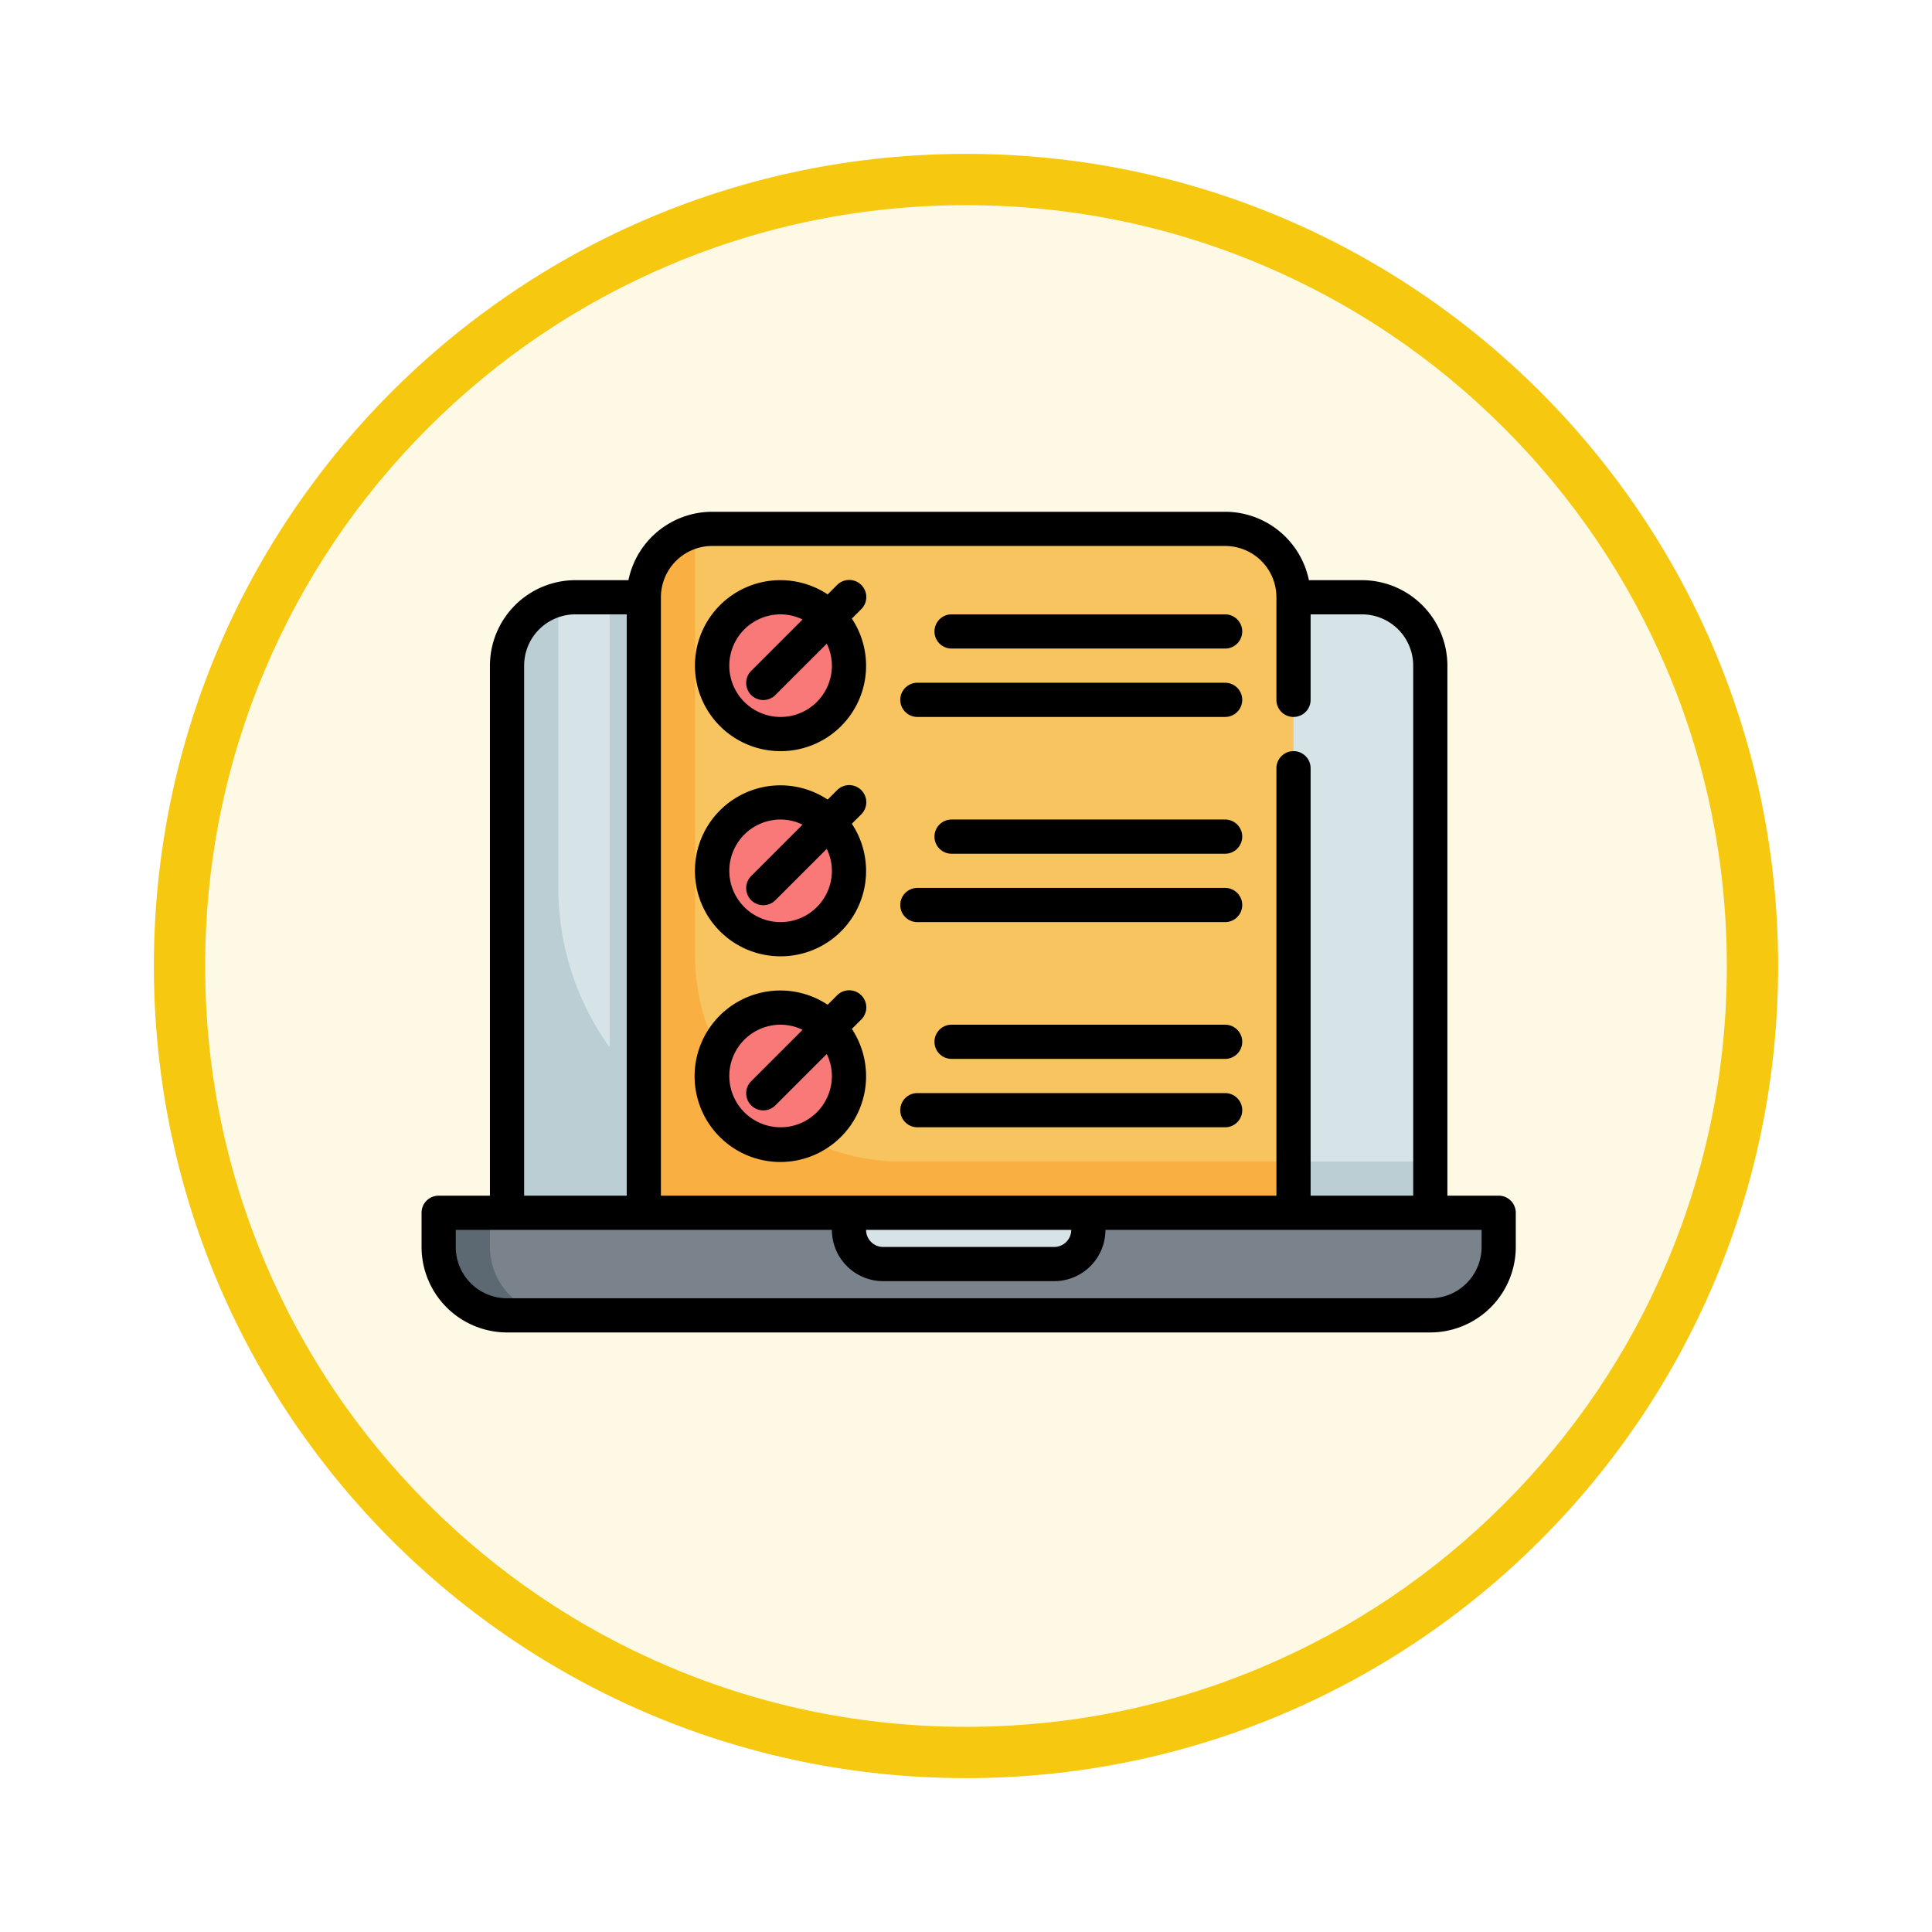 <svg xmlns="http://www.w3.org/2000/svg" xmlns:xlink="http://www.w3.org/1999/xlink" width="113" height="113" viewBox="0 0 113 113">
  <defs>
    <filter id="Trazado_982547" x="0" y="0" width="113" height="113" filterUnits="userSpaceOnUse">
      <feOffset dy="3" input="SourceAlpha"/>
      <feGaussianBlur stdDeviation="3" result="blur"/>
      <feFlood flood-opacity="0.161"/>
      <feComposite operator="in" in2="blur"/>
      <feComposite in="SourceGraphic"/>
    </filter>
  </defs>
  <g id="Grupo_1227169" data-name="Grupo 1227169" transform="translate(-11107.344 -3251.067)">
    <g id="Grupo_1227091" data-name="Grupo 1227091" transform="translate(11116.344 3257.067)">
      <g id="Grupo_1226375" data-name="Grupo 1226375" transform="translate(0)">
        <g id="Grupo_1211216" data-name="Grupo 1211216">
          <g id="Grupo_1210737" data-name="Grupo 1210737">
            <g id="Grupo_1210537" data-name="Grupo 1210537">
              <g id="Grupo_1164202" data-name="Grupo 1164202">
                <g id="Grupo_1158168" data-name="Grupo 1158168">
                  <g id="Grupo_1152576" data-name="Grupo 1152576">
                    <g id="Grupo_1148633" data-name="Grupo 1148633">
                      <g id="Grupo_1148525" data-name="Grupo 1148525">
                        <g transform="matrix(1, 0, 0, 1, -9, -6)" filter="url(#Trazado_982547)">
                          <g id="Trazado_982547-2" data-name="Trazado 982547" transform="translate(9 6)" fill="#fef9e5">
                            <path d="M 47.5 93.5 C 41.289 93.5 35.265 92.284 29.595 89.886 C 24.118 87.569 19.198 84.252 14.973 80.027 C 10.748 75.802 7.431 70.882 5.114 65.405 C 2.716 59.735 1.5 53.711 1.5 47.5 C 1.5 41.289 2.716 35.265 5.114 29.595 C 7.431 24.118 10.748 19.198 14.973 14.973 C 19.198 10.748 24.118 7.431 29.595 5.114 C 35.265 2.716 41.289 1.5 47.5 1.5 C 53.711 1.5 59.735 2.716 65.405 5.114 C 70.882 7.431 75.802 10.748 80.027 14.973 C 84.252 19.198 87.569 24.118 89.886 29.595 C 92.284 35.265 93.5 41.289 93.5 47.5 C 93.5 53.711 92.284 59.735 89.886 65.405 C 87.569 70.882 84.252 75.802 80.027 80.027 C 75.802 84.252 70.882 87.569 65.405 89.886 C 59.735 92.284 53.711 93.5 47.5 93.5 Z" stroke="none"/>
                            <path d="M 47.5 3 C 41.491 3 35.664 4.176 30.18 6.496 C 24.881 8.737 20.122 11.946 16.034 16.034 C 11.946 20.122 8.737 24.881 6.496 30.179 C 4.176 35.664 3 41.491 3 47.5 C 3 53.509 4.176 59.336 6.496 64.82 C 8.737 70.119 11.946 74.878 16.034 78.966 C 20.122 83.054 24.881 86.263 30.18 88.504 C 35.664 90.824 41.491 92 47.5 92 C 53.509 92 59.336 90.824 64.82 88.504 C 70.119 86.263 74.878 83.054 78.966 78.966 C 83.054 74.878 86.263 70.119 88.504 64.82 C 90.824 59.336 92 53.509 92 47.5 C 92 41.491 90.824 35.664 88.504 30.179 C 86.263 24.881 83.054 20.122 78.966 16.034 C 74.878 11.946 70.119 8.737 64.82 6.496 C 59.336 4.176 53.509 3 47.5 3 M 47.5 -7.62939453125e-06 C 73.734 -7.62939453125e-06 95 21.266 95 47.5 C 95 73.734 73.734 95 47.5 95 C 21.266 95 -7.62939453125e-06 73.734 -7.62939453125e-06 47.5 C -7.62939453125e-06 21.266 21.266 -7.62939453125e-06 47.5 -7.62939453125e-06 Z" stroke="none" fill="#f6c810"/>
                          </g>
                        </g>
                      </g>
                    </g>
                  </g>
                </g>
              </g>
            </g>
          </g>
        </g>
      </g>
    </g>
    <g id="Layer_13" data-name="Layer 13" transform="translate(11132 3273)">
      <path id="Trazado_1059301" data-name="Trazado 1059301" d="M9,13H55a4,4,0,0,1,4,4V49H5V17a4,4,0,0,1,4-4Z" fill="#d6e4e8"/>
      <path id="Trazado_1059302" data-name="Trazado 1059302" d="M11,13H49V49H11Z" fill="#baced3"/>
      <path id="Trazado_1059303" data-name="Trazado 1059303" d="M24,46A16,16,0,0,1,8,30V14a3.974,3.974,0,0,1,.108-.892A4,4,0,0,0,5,17V49H59V46Z" fill="#baced3"/>
      <path id="Trazado_1059304" data-name="Trazado 1059304" d="M17,9H47a4,4,0,0,1,4,4V49H13V13A4,4,0,0,1,17,9Z" fill="#f8c460"/>
      <path id="Trazado_1059305" data-name="Trazado 1059305" d="M28,46A12,12,0,0,1,16,34V10a3.974,3.974,0,0,1,.108-.892A4,4,0,0,0,13,13V49H51V46Z" fill="#faaf42"/>
      <g id="Grupo_1227168" data-name="Grupo 1227168">
        <circle id="Elipse_13571" data-name="Elipse 13571" cx="4" cy="4" r="4" transform="translate(17 13)" fill="#f97878"/>
        <circle id="Elipse_13572" data-name="Elipse 13572" cx="4" cy="4" r="4" transform="translate(17 25)" fill="#f97878"/>
        <circle id="Elipse_13573" data-name="Elipse 13573" cx="4" cy="4" r="4" transform="translate(17 37)" fill="#f97878"/>
      </g>
      <path id="Trazado_1059306" data-name="Trazado 1059306" d="M1,49H63v2a4,4,0,0,1-4,4H5a4,4,0,0,1-4-4Z" fill="#7a838b"/>
      <path id="Trazado_1059307" data-name="Trazado 1059307" d="M4,51V49H1v2a4,4,0,0,0,4,4H8A4,4,0,0,1,4,51Z" fill="#5d6972"/>
      <path id="Trazado_1059308" data-name="Trazado 1059308" d="M25,49H39v1a2,2,0,0,1-2,2H27a2,2,0,0,1-2-2Z" fill="#d6e4e8"/>
      <path id="Trazado_1059309" data-name="Trazado 1059309" d="M21,22a4.992,4.992,0,0,0,4.167-7.753l.54-.54a1,1,0,1,0-1.414-1.414l-.54.54A5,5,0,1,0,21,22Zm0-8a2.951,2.951,0,0,1,1.285.3l-2.992,2.992a1,1,0,1,0,1.414,1.414L23.7,15.715A2.951,2.951,0,0,1,24,17a3,3,0,1,1-3-3Z"/>
      <path id="Trazado_1059310" data-name="Trazado 1059310" d="M21,34a4.992,4.992,0,0,0,4.167-7.753l.54-.54a1,1,0,1,0-1.414-1.414l-.54.54A5,5,0,1,0,21,34Zm0-8a2.951,2.951,0,0,1,1.285.3l-2.992,2.992a1,1,0,1,0,1.414,1.414L23.7,27.715A2.951,2.951,0,0,1,24,29a3,3,0,1,1-3-3Z"/>
      <path id="Trazado_1059311" data-name="Trazado 1059311" d="M31,16H47a1,1,0,0,0,0-2H31a1,1,0,0,0,0,2Z"/>
      <path id="Trazado_1059312" data-name="Trazado 1059312" d="M29,20H47a1,1,0,0,0,0-2H29a1,1,0,0,0,0,2Z"/>
      <path id="Trazado_1059313" data-name="Trazado 1059313" d="M47,26H31a1,1,0,0,0,0,2H47a1,1,0,0,0,0-2Z"/>
      <path id="Trazado_1059314" data-name="Trazado 1059314" d="M29,32H47a1,1,0,0,0,0-2H29a1,1,0,0,0,0,2Z"/>
      <path id="Trazado_1059315" data-name="Trazado 1059315" d="M25.167,38.247l.54-.54a1,1,0,1,0-1.414-1.414l-.54.54a5.015,5.015,0,1,0,1.414,1.414ZM21,44a3,3,0,0,1,0-6,2.951,2.951,0,0,1,1.285.3l-2.992,2.992a1,1,0,1,0,1.414,1.414L23.7,39.715A2.951,2.951,0,0,1,24,41a3,3,0,0,1-3,3Z"/>
      <path id="Trazado_1059316" data-name="Trazado 1059316" d="M47,38H31a1,1,0,0,0,0,2H47a1,1,0,0,0,0-2Z"/>
      <path id="Trazado_1059317" data-name="Trazado 1059317" d="M29,44H47a1,1,0,0,0,0-2H29a1,1,0,0,0,0,2Z"/>
      <path id="Trazado_1059318" data-name="Trazado 1059318" d="M63,48H60V17a5.006,5.006,0,0,0-5-5H51.9A5.009,5.009,0,0,0,47,8H17a5.009,5.009,0,0,0-4.9,4H9a5.006,5.006,0,0,0-5,5V48H1a1,1,0,0,0-1,1v2a5.006,5.006,0,0,0,5,5H59a5.006,5.006,0,0,0,5-5V49A1,1,0,0,0,63,48ZM14,13a3,3,0,0,1,3-3H47a3,3,0,0,1,3,3v6a1,1,0,0,0,2,0V14h3a3,3,0,0,1,3,3V48H52V23a1,1,0,0,0-2,0V48H14ZM38,50a1,1,0,0,1-1,1H27a1,1,0,0,1-1-1ZM6,17a3,3,0,0,1,3-3h3V48H6ZM62,51a3,3,0,0,1-3,3H5a3,3,0,0,1-3-3V50H24a3,3,0,0,0,3,3H37a3,3,0,0,0,3-3H62Z"/>
    </g>
  </g>
</svg>
